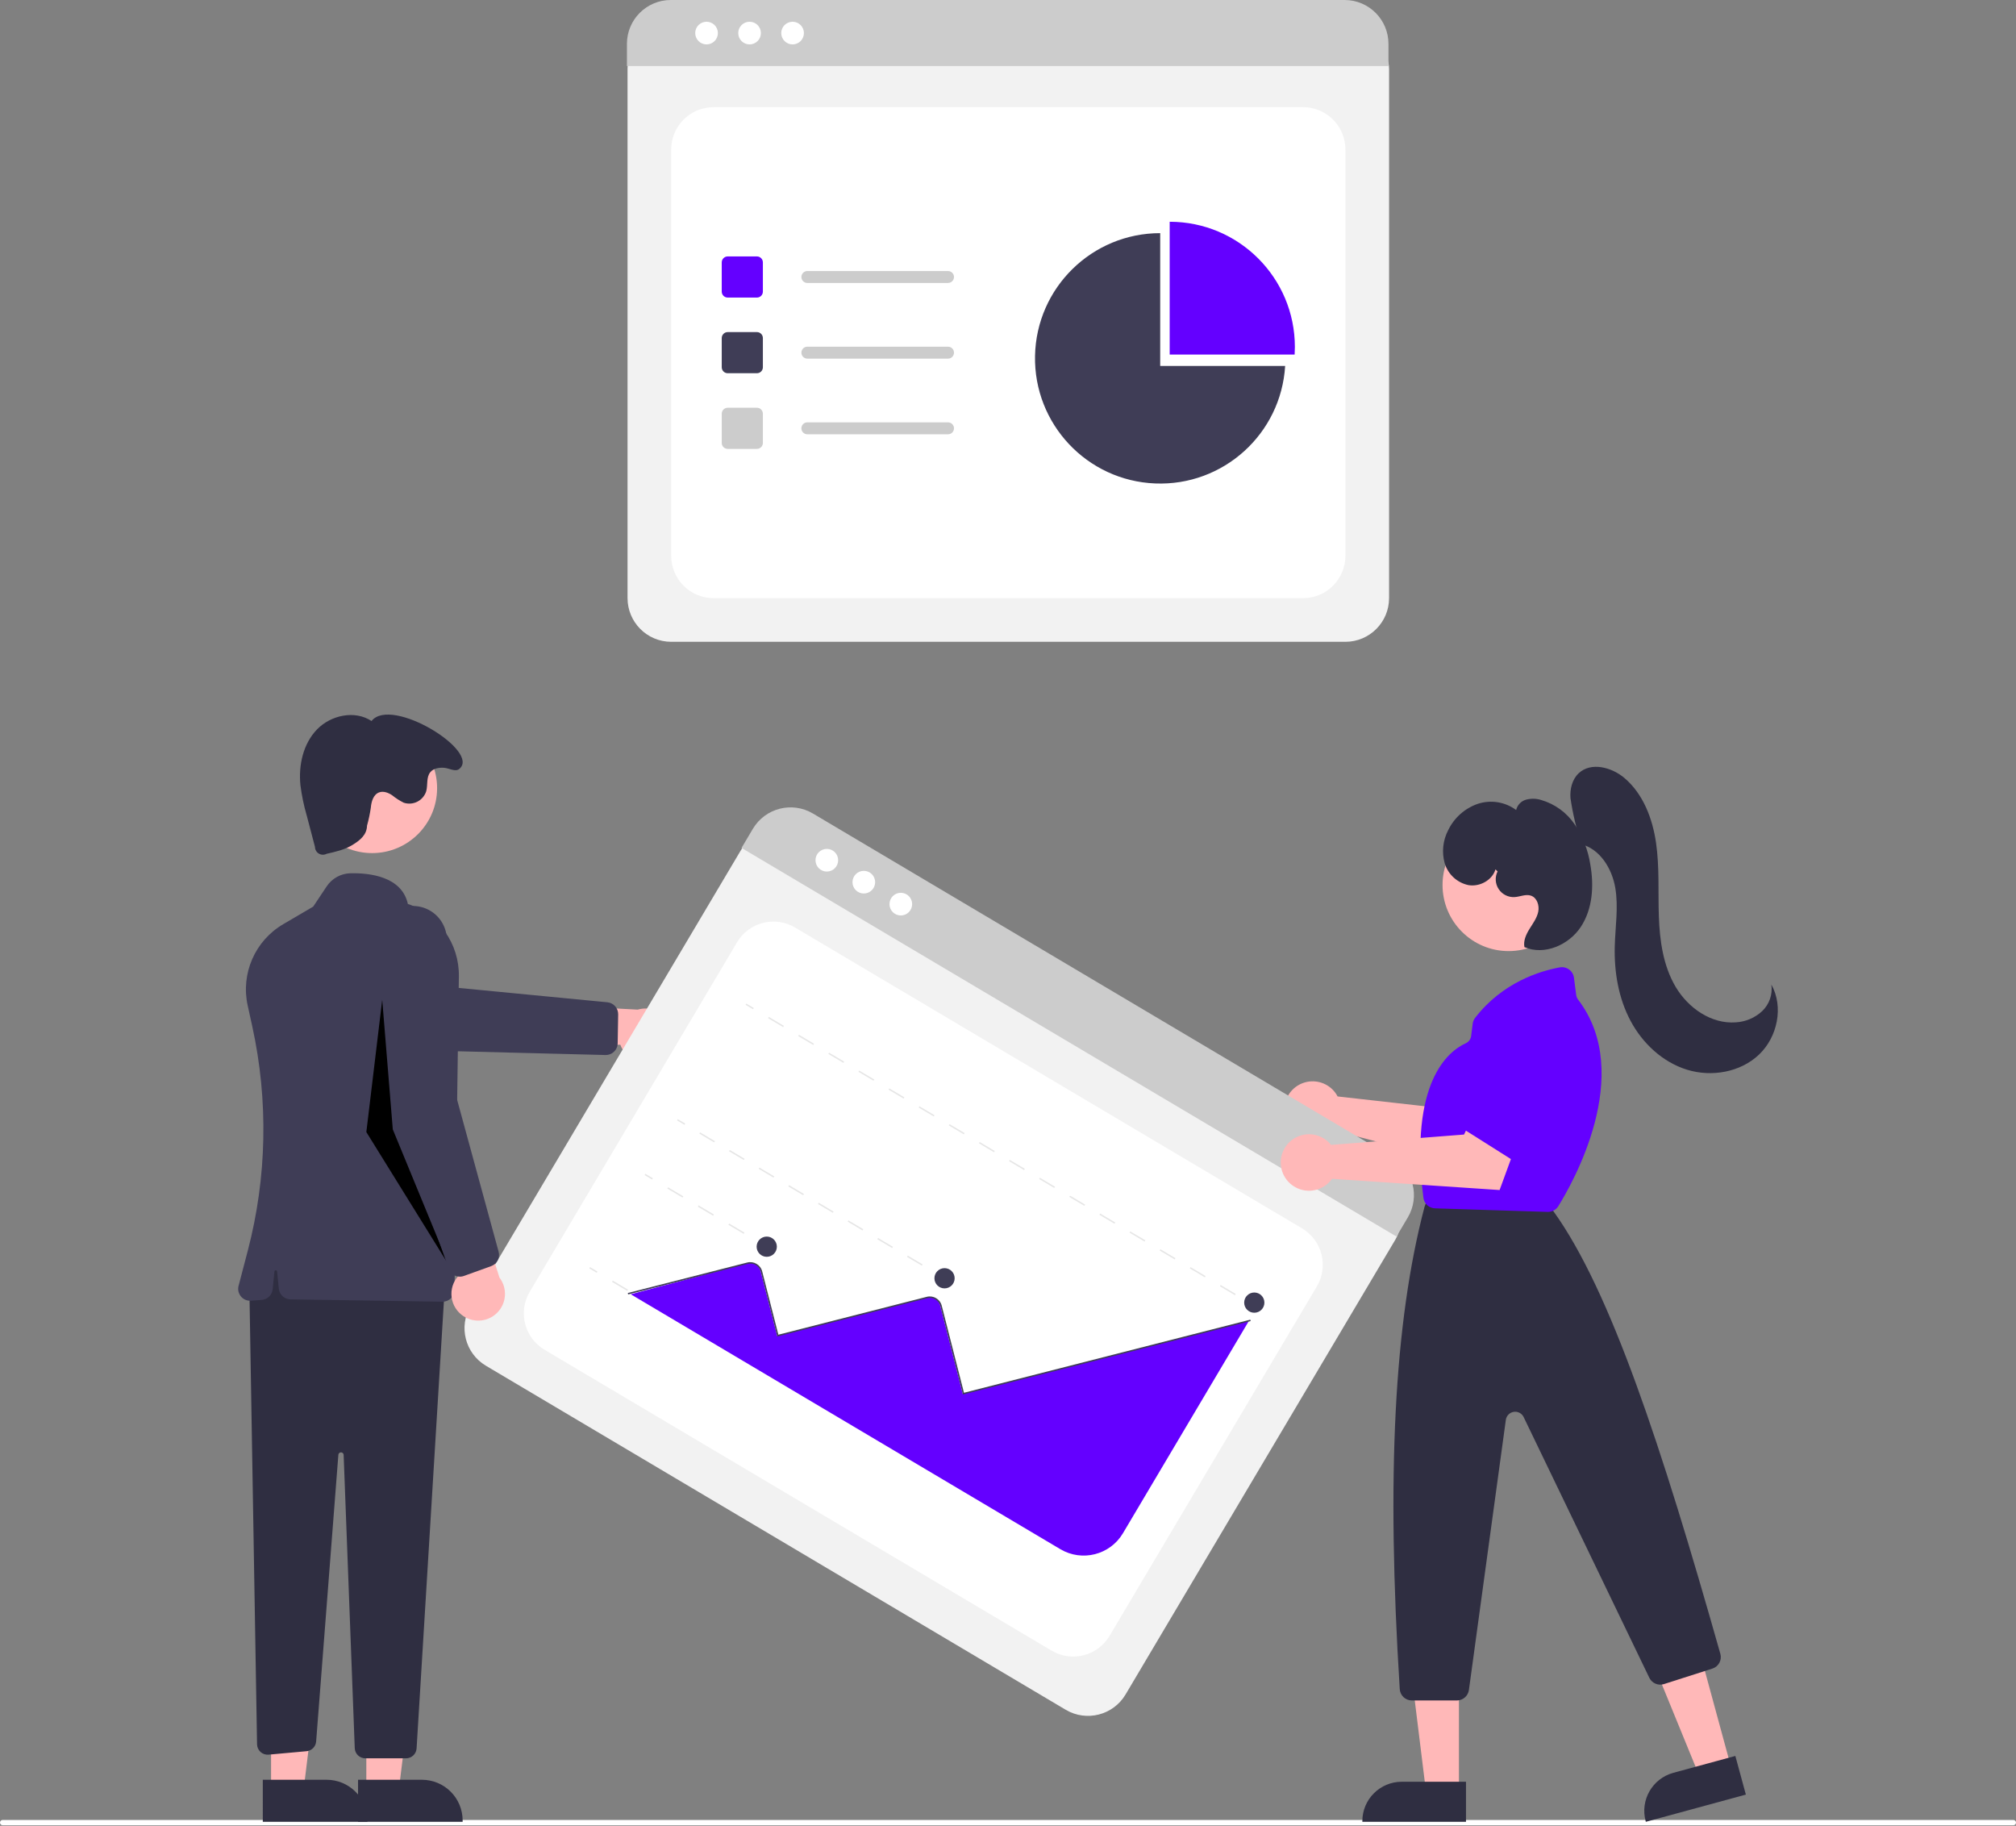 <?xml version="1.0" encoding="UTF-8"?>
<svg width="762px" height="690px" viewBox="0 0 762 690" xmlns="http://www.w3.org/2000/svg" xmlns:xlink="http://www.w3.org/1999/xlink" version="1.1">
 <rect x="0" y="0" width="762" height="690" fill="#808080" stroke="none"/>
 <!-- Generated by Pixelmator Pro 2.0.5 -->
 <path id="Trazado" d="M508.535 242.548 L253.697 242.548 C244.588 242.538 237.207 235.156 237.197 226.048 L237.197 25.894 C237.204 19.221 242.611 13.814 249.284 13.806 L512.738 13.806 C519.526 13.813 525.027 19.315 525.035 26.103 L525.035 226.048 C525.025 235.156 517.644 242.537 508.536 242.548 Z" fill="#f2f2f2" fill-opacity="1" stroke="none"/>
 <path id="Trazado-1" d="M269.697 226.048 L492.535 226.048 C496.779 226.048 500.848 224.362 503.849 221.362 506.849 218.361 508.535 214.291 508.535 210.048 L508.535 56.5 C508.535 52.257 506.849 48.187 503.849 45.186 500.848 42.186 496.779 40.5 492.535 40.5 L269.697 40.5 C265.453 40.5 261.383 42.186 258.383 45.186 255.382 48.187 253.697 52.257 253.697 56.5 L253.697 210.048 C253.697 214.291 255.382 218.361 258.383 221.362 261.383 224.362 265.453 226.048 269.697 226.048 Z" fill="#ffffff" fill-opacity="1" stroke="none"/>
 <path id="Trazado-2" d="M524.805 24.95 L236.965 24.95 236.965 16.55 C236.978 7.411 244.386 0.008 253.525 0 L508.245 0 C517.384 0.008 524.792 7.411 524.805 16.55 Z" fill="#cccccc" fill-opacity="1" stroke="none"/>
 <path id="Trazado-3" d="M271.344 12.5 C271.344 14.866 269.426 16.783 267.06 16.783 264.695 16.783 262.777 14.866 262.777 12.5 262.777 10.134 264.695 8.217 267.06 8.217 269.426 8.217 271.344 10.134 271.344 12.5 Z" fill="#ffffff" fill-opacity="1" stroke="none"/>
 <path id="Trazado-4" d="M287.603 12.5 C287.603 14.866 285.685 16.783 283.319 16.783 280.953 16.783 279.036 14.866 279.036 12.5 279.036 10.134 280.953 8.217 283.319 8.217 285.685 8.217 287.603 10.134 287.603 12.5 Z" fill="#ffffff" fill-opacity="1" stroke="none"/>
 <path id="Trazado-5" d="M303.861 12.5 C303.861 14.866 301.944 16.783 299.578 16.783 297.212 16.783 295.295 14.866 295.295 12.5 295.295 10.134 297.212 8.217 299.578 8.217 301.944 8.217 303.861 10.134 303.861 12.5 Z" fill="#ffffff" fill-opacity="1" stroke="none"/>
 <path id="Trazado-6" d="M286.095 112.456 L275.059 112.456 C273.813 112.455 272.803 111.445 272.801 110.199 L272.802 99.163 C272.803 97.917 273.813 96.907 275.059 96.905 L286.095 96.905 C287.341 96.907 288.351 97.917 288.352 99.163 L288.352 110.199 C288.351 111.445 287.341 112.455 286.095 112.456 Z" fill="#6400ff" fill-opacity="1" stroke="none"/>
 <path id="Trazado-7" d="M286.095 141.049 L275.059 141.049 C273.813 141.048 272.803 140.038 272.802 138.792 L272.802 127.756 C272.803 126.51 273.813 125.5 275.059 125.499 L286.095 125.499 C287.341 125.5 288.351 126.51 288.352 127.756 L288.352 138.792 C288.351 140.038 287.341 141.048 286.095 141.049 Z" fill="#3f3d56" fill-opacity="1" stroke="none"/>
 <path id="Trazado-8" d="M286.095 169.643 L275.059 169.643 C273.813 169.641 272.803 168.631 272.802 167.385 L272.802 156.349 C272.803 155.103 273.813 154.093 275.059 154.092 L286.095 154.092 C287.341 154.093 288.351 155.103 288.352 156.349 L288.352 167.385 C288.351 168.631 287.341 169.641 286.095 169.643 Z" fill="#cccccc" fill-opacity="1" stroke="none"/>
 <path id="Trazado-9" d="M358.331 106.938 L305.157 106.938 C303.913 106.935 302.906 105.925 302.906 104.681 302.906 103.436 303.913 102.427 305.157 102.423 L358.331 102.423 C359.138 102.421 359.886 102.851 360.29 103.55 360.695 104.25 360.695 105.112 360.29 105.811 359.886 106.51 359.138 106.94 358.331 106.938 Z" fill="#cccccc" fill-opacity="1" stroke="none"/>
 <path id="Trazado-10" d="M358.331 135.531 L305.157 135.531 C303.913 135.528 302.906 134.518 302.906 133.274 302.906 132.029 303.913 131.02 305.157 131.017 L358.331 131.017 C359.577 131.017 360.588 132.027 360.588 133.274 360.588 134.521 359.577 135.531 358.331 135.531 Z" fill="#cccccc" fill-opacity="1" stroke="none"/>
 <path id="Trazado-11" d="M358.331 164.125 L305.157 164.125 C303.91 164.125 302.9 163.114 302.9 161.867 302.9 160.621 303.91 159.61 305.157 159.61 L358.331 159.61 C359.577 159.61 360.588 160.621 360.588 161.867 360.588 163.114 359.577 164.125 358.331 164.125 Z" fill="#cccccc" fill-opacity="1" stroke="none"/>
 <path id="Trazado-12" d="M489.341 133.991 C489.398 133.042 489.43 132.086 489.43 131.123 489.43 104.99 468.245 83.805 442.112 83.805 L442.112 133.991 Z" fill="#6400ff" fill-opacity="1" stroke="none"/>
 <path id="Trazado-13" d="M438.528 138.292 L438.528 88.107 C412.767 88.106 391.739 108.712 391.218 134.467 390.696 160.222 410.873 181.662 436.613 182.704 462.352 183.745 484.195 164.005 485.756 138.292 Z" fill="#3f3d56" fill-opacity="1" stroke="none"/>
 <path id="Trazado-14" d="M761 689.787 L1 689.787 C0.448 689.787 0 689.34 0 688.787 0 688.235 0.448 687.787 1 687.787 L761 687.787 C761.552 687.787 762 688.235 762 688.787 762 689.34 761.552 689.787 761 689.787 Z" fill="#ffffff" fill-opacity="1" stroke="none"/>
 <path id="Trazado-15" d="M504.69 412.926 C505.024 413.379 505.321 413.857 505.58 414.357 L555.693 419.992 562.981 410.145 579.28 419.202 564.933 443.121 503.537 427.008 C500.339 430.084 495.571 430.859 491.562 428.955 487.554 427.052 485.142 422.867 485.504 418.444 485.866 414.021 488.926 410.284 493.191 409.058 497.455 407.831 502.034 409.371 504.69 412.926 Z" fill="#ffb8b8" fill-opacity="1" stroke="none"/>
 <path id="Trazado-16" d="M248.987 399.988 C246.422 401.496 243.32 401.79 240.516 400.791 237.713 399.792 235.496 397.603 234.462 394.813 L198.735 395.557 208.633 379.845 241.042 381.547 C245.953 380.088 251.179 382.534 253.206 387.238 255.233 391.943 253.42 397.42 248.987 399.988 Z" fill="#ffb8b8" fill-opacity="1" stroke="none"/>
 <path id="Trazado-17" d="M233.285 395.49 C232.702 397.437 230.888 398.753 228.857 398.703 L163.47 397.043 104.263 379.513 C99.829 378.2 96.445 374.602 95.409 370.095 94.372 365.588 95.843 360.873 99.258 357.755 102.672 354.637 107.502 353.599 111.896 355.04 L165.386 372.579 229.587 378.774 C231.918 379.01 233.683 380.987 233.655 383.33 L233.469 394.281 C233.463 394.69 233.401 395.097 233.285 395.49 Z" fill="#3f3d56" fill-opacity="1" stroke="none"/>
 <path id="Trazado-18" d="M138.461 676.601 L150.72 676.6 156.553 629.312 138.459 629.313 Z" fill="#ffb8b8" fill-opacity="1" stroke="none"/>
 <path id="Trazado-19" d="M135.333 672.598 L159.477 672.597 159.478 672.597 C163.559 672.597 167.473 674.218 170.358 677.103 173.244 679.989 174.865 683.902 174.865 687.983 L174.865 688.483 135.334 688.485 Z" fill="#2f2e41" fill-opacity="1" stroke="none"/>
 <path id="Trazado-20" d="M102.461 676.601 L114.72 676.6 120.553 629.312 102.459 629.313 Z" fill="#ffb8b8" fill-opacity="1" stroke="none"/>
 <path id="Trazado-21" d="M99.333 672.598 L123.477 672.597 123.478 672.597 C127.559 672.597 131.473 674.218 134.358 677.103 137.244 679.989 138.865 683.902 138.865 687.983 L138.865 688.483 99.334 688.485 Z" fill="#2f2e41" fill-opacity="1" stroke="none"/>
 <path id="Trazado-22" d="M94.233 485.493 L97.16 659.187 C97.179 660.299 97.66 661.353 98.487 662.096 99.315 662.839 100.414 663.204 101.522 663.103 L115.868 661.799 C117.811 661.622 119.343 660.069 119.494 658.124 L127.893 549.779 C127.934 549.251 128.38 548.846 128.91 548.857 129.439 548.867 129.869 549.289 129.889 549.818 L134.087 660.644 C134.169 662.793 135.934 664.493 138.084 664.493 L153.47 664.493 C155.584 664.493 157.333 662.847 157.462 660.737 L168.233 484.493 104.233 468.493 Z" fill="#2f2e41" fill-opacity="1" stroke="none"/>
 <path id="Trazado-23" d="M165.215 297.835 C165.215 311.4 154.219 322.396 140.654 322.396 127.09 322.396 116.093 311.4 116.093 297.835 116.093 284.271 127.09 273.274 140.654 273.274 154.219 273.274 165.215 284.271 165.215 297.835 Z" fill="#ffb8b8" fill-opacity="1" stroke="none"/>
 <path id="Trazado-24" d="M167.292 491.932 C167.268 491.932 167.244 491.931 167.22 491.931 L109.789 491.047 C107.504 491.013 105.608 489.27 105.381 486.996 L104.731 480.493 C104.705 480.237 104.49 480.043 104.233 480.043 103.976 480.043 103.761 480.237 103.735 480.493 L103.064 487.21 C102.849 489.38 101.106 491.083 98.931 491.248 L94.873 491.56 C93.421 491.672 92.005 491.075 91.073 489.957 90.14 488.84 89.805 487.34 90.175 485.932 L93.669 472.608 C100.901 444.916 101.482 415.907 95.367 387.948 L93.63 380.048 C90.944 367.94 96.389 355.484 107.101 349.232 L118.381 342.62 123.499 334.943 C125.509 331.936 128.86 330.098 132.476 330.02 139.616 329.864 151.863 331.172 154.164 341.611 165.862 345.608 173.65 356.691 173.446 369.052 L171.789 487.495 C171.754 489.954 169.751 491.93 167.292 491.932 Z" fill="#3f3d56" fill-opacity="1" stroke="none"/>
 <path id="Trazado-25" d="M138.733 311.993 C138.632 315.465 136.222 317.473 133.262 319.292 130.303 321.111 126.844 321.899 123.455 322.66 122.529 323.152 121.414 323.124 120.513 322.588 119.613 322.051 119.058 321.083 119.049 320.035 L115.941 308.212 C114.841 304.435 114.041 300.578 113.548 296.675 112.799 289.166 114.579 281.088 119.82 275.659 125.061 270.229 134.151 268.301 140.432 272.484 147.885 262.964 181.955 283.997 173.551 290.617 172.056 291.794 169.77 290.304 167.872 290.16 165.975 290.015 163.848 290.349 162.642 291.822 161.067 293.746 161.753 296.612 161.104 299.013 160.562 300.719 159.361 302.137 157.768 302.954 156.175 303.77 154.322 303.917 152.621 303.361 151.052 302.588 149.576 301.639 148.221 300.533 146.765 299.563 144.926 298.847 143.287 299.458 141.127 300.264 140.36 302.909 140.165 305.206 139.836 307.497 139.357 309.764 138.733 311.993 Z" fill="#2f2e41" fill-opacity="1" stroke="none"/>
 <path id="Trazado-26" d="M144.469 377.819 L148.469 426.819 169.469 477.819 138.469 427.819 Z" fill="#000000" fill-opacity="1" stroke="none"/>
 <path id="Trazado-27" d="M402.819 646.146 L183.649 516.12 C175.82 511.464 173.238 501.349 177.877 493.51 L280.002 321.371 C283.413 315.635 290.823 313.744 296.566 317.142 L523.145 451.564 C528.98 455.034 530.904 462.573 527.447 468.415 L425.428 640.375 C420.772 648.203 410.658 650.785 402.819 646.146 Z" fill="#f2f2f2" fill-opacity="1" stroke="none"/>
 <path id="Trazado-28" d="M205.828 510.093 L397.477 623.792 C405.077 628.301 414.893 625.795 419.402 618.195 L497.747 486.138 C502.255 478.539 499.749 468.723 492.15 464.214 L300.5 350.515 C292.901 346.006 283.085 348.512 278.576 356.112 L200.231 488.169 C195.722 495.768 198.228 505.584 205.828 510.093 Z" fill="#ffffff" fill-opacity="1" stroke="none"/>
 <path id="Trazado-29" d="M527.837 467.306 L280.284 320.441 284.57 313.216 C289.244 305.363 299.393 302.776 307.257 307.432 L526.326 437.398 C534.181 442.068 536.775 452.215 532.124 460.081 Z" fill="#cccccc" fill-opacity="1" stroke="none"/>
 <path id="Trazado-30" d="M316.803 325.089 C316.803 327.454 314.885 329.372 312.52 329.372 310.154 329.372 308.236 327.454 308.236 325.089 308.236 322.723 310.154 320.805 312.52 320.805 314.885 320.805 316.803 322.723 316.803 325.089 Z" fill="#ffffff" fill-opacity="1" stroke="none"/>
 <path id="Trazado-31" d="M330.786 333.384 C330.786 335.75 328.869 337.668 326.503 337.668 324.137 337.668 322.219 335.75 322.219 333.384 322.219 331.019 324.137 329.101 326.503 329.101 328.869 329.101 330.786 331.019 330.786 333.384 Z" fill="#ffffff" fill-opacity="1" stroke="none"/>
 <path id="Trazado-32" d="M344.769 341.68 C344.769 344.046 342.852 345.964 340.486 345.964 338.12 345.964 336.203 344.046 336.203 341.68 336.203 339.315 338.12 337.397 340.486 337.397 342.852 337.397 344.769 339.315 344.769 341.68 Z" fill="#ffffff" fill-opacity="1" stroke="none"/>
 <path id="Trazado-33" d="M472.478 492.846 L472.757 492.376 475.574 494.048 475.296 494.518 Z" fill="#e6e6e6" fill-opacity="1" stroke="none"/>
 <path id="Trazado-34" d="M466.786 489.469 L461.094 486.092 461.372 485.622 467.065 488.999 Z M455.402 482.715 L449.709 479.338 449.988 478.868 455.68 482.245 Z M444.017 475.961 L438.325 472.584 438.604 472.114 444.296 475.491 Z M432.633 469.207 L426.941 465.83 427.219 465.36 432.911 468.737 Z M421.248 462.453 L415.556 459.076 415.835 458.606 421.527 461.983 Z M409.864 455.699 L404.172 452.322 404.45 451.852 410.143 455.229 Z M398.479 448.945 L392.787 445.568 393.066 445.098 398.758 448.475 Z M387.095 442.191 L381.403 438.814 381.681 438.344 387.374 441.721 Z M375.711 435.437 L370.018 432.06 370.297 431.59 375.989 434.967 Z M364.326 428.683 L358.634 425.306 358.913 424.836 364.605 428.213 Z M352.942 421.929 L347.25 418.552 347.528 418.082 353.22 421.459 Z M341.557 415.175 L335.865 411.798 336.144 411.328 341.836 414.705 Z M330.173 408.421 L324.481 405.044 324.759 404.574 330.452 407.951 Z M318.788 401.667 L313.096 398.29 313.375 397.82 319.067 401.197 Z M307.404 394.913 L301.712 391.536 301.99 391.066 307.683 394.443 Z M296.02 388.159 L290.327 384.782 290.606 384.312 296.298 387.689 Z" fill="#e6e6e6" fill-opacity="1" stroke="none"/>
 <path id="Trazado-35" d="M281.818 379.733 L282.096 379.264 284.914 380.935 284.635 381.405 Z" fill="#e6e6e6" fill-opacity="1" stroke="none"/>
 <path id="Trazado-36" d="M354.055 481.635 L354.334 481.165 357.152 482.837 356.873 483.306 Z" fill="#e6e6e6" fill-opacity="1" stroke="none"/>
 <path id="Trazado-37" d="M348.448 478.308 L342.84 474.981 343.119 474.511 348.726 477.838 Z M337.232 471.654 L331.625 468.327 331.903 467.858 337.511 471.185 Z M326.017 465 L320.409 461.674 320.688 461.204 326.296 464.531 Z M314.802 458.347 L309.194 455.02 309.473 454.55 315.08 457.877 Z M303.586 451.693 L297.979 448.366 298.257 447.897 303.865 451.223 Z M292.371 445.039 L286.763 441.712 287.042 441.243 292.65 444.57 Z M281.156 438.386 L275.548 435.059 275.827 434.589 281.434 437.916 Z M269.94 431.732 L264.333 428.405 264.611 427.935 270.219 431.262 Z" fill="#e6e6e6" fill-opacity="1" stroke="none"/>
 <path id="Trazado-38" d="M255.907 423.407 L256.186 422.937 259.004 424.609 258.725 425.078 Z" fill="#e6e6e6" fill-opacity="1" stroke="none"/>
 <path id="Trazado-39" d="M286.853 469.701 L287.131 469.231 289.949 470.903 289.671 471.373 Z" fill="#e6e6e6" fill-opacity="1" stroke="none"/>
 <path id="Trazado-40" d="M281.083 466.278 L275.314 462.855 275.593 462.386 281.362 465.808 Z M269.544 459.432 L263.775 456.01 264.054 455.54 269.823 458.963 Z M258.006 452.587 L252.236 449.164 252.515 448.694 258.284 452.117 Z" fill="#e6e6e6" fill-opacity="1" stroke="none"/>
 <path id="Trazado-41" d="M243.649 444.069 L243.928 443.6 246.745 445.271 246.467 445.741 Z" fill="#e6e6e6" fill-opacity="1" stroke="none"/>
 <path id="Trazado-42" d="M265.933 504.962 L266.212 504.493 269.03 506.164 268.751 506.634 Z" fill="#e6e6e6" fill-opacity="1" stroke="none"/>
 <path id="Trazado-43" d="M260.164 501.54 L254.394 498.117 254.673 497.647 260.443 501.07 Z M248.625 494.694 L242.855 491.271 243.134 490.802 248.904 494.224 Z M237.086 487.848 L231.317 484.425 231.595 483.956 237.365 487.379 Z" fill="#e6e6e6" fill-opacity="1" stroke="none"/>
 <path id="Trazado-44" d="M222.729 479.331 L223.008 478.861 225.826 480.533 225.547 481.003 Z" fill="#e6e6e6" fill-opacity="1" stroke="none"/>
 <path id="Trazado-45" d="M238.402 489.116 L400.811 585.468 C409.005 590.317 419.576 587.618 424.443 579.436 L471.896 499.449 471.57 499.268 363.905 526.749 355.376 493.356 C355.06 492.104 354.177 491.073 352.989 490.569 352.092 490.208 351.102 490.152 350.171 490.411 L293.749 504.81 287.513 480.395 C287.241 479.331 286.558 478.418 285.614 477.858 284.669 477.297 283.54 477.135 282.476 477.407 282.095 477.508 245.381 487.236 238.402 489.116 Z" fill="#6400ff" fill-opacity="1" stroke="none"/>
 <path id="Trazado-46" d="M237.431 489.174 L237.296 488.645 282.445 477.119 C284.928 476.488 287.454 477.987 288.09 480.468 L294.2 504.403 350.308 490.08 C352.792 489.449 355.317 490.947 355.953 493.429 L364.356 526.343 472.582 498.714 472.717 499.243 363.962 527.007 355.424 493.564 C355.156 492.512 354.48 491.609 353.546 491.055 352.612 490.501 351.496 490.34 350.443 490.609 L293.806 505.068 287.561 480.603 C286.999 478.414 284.771 477.092 282.58 477.648 Z" fill="#3f3d56" fill-opacity="1" stroke="none"/>
 <path id="Trazado-47" d="M293.632 471.138 C293.632 473.249 291.921 474.96 289.81 474.96 287.699 474.96 285.988 473.249 285.988 471.138 285.988 469.027 287.699 467.315 289.81 467.315 291.921 467.315 293.632 469.027 293.632 471.138 Z" fill="#3f3d56" fill-opacity="1" stroke="none"/>
 <path id="Trazado-48" d="M360.835 483.072 C360.835 485.182 359.123 486.894 357.012 486.894 354.901 486.894 353.19 485.182 353.19 483.072 353.19 480.961 354.901 479.249 357.012 479.249 359.123 479.249 360.835 480.961 360.835 483.072 Z" fill="#3f3d56" fill-opacity="1" stroke="none"/>
 <path id="Trazado-49" d="M477.914 492.276 C477.914 494.387 476.203 496.099 474.092 496.099 471.981 496.099 470.269 494.387 470.269 492.276 470.269 490.165 471.981 488.454 474.092 488.454 476.203 488.454 477.914 490.165 477.914 492.276 Z" fill="#3f3d56" fill-opacity="1" stroke="none"/>
 <path id="Trazado-50" d="M174.379 496.811 C172.059 494.948 170.683 492.152 170.622 489.177 170.56 486.202 171.82 483.352 174.062 481.395 L160.683 448.259 178.886 451.935 188.799 482.838 C191.906 486.911 191.475 492.664 187.796 496.229 184.117 499.794 178.353 500.044 174.379 496.811 Z" fill="#ffb8b8" fill-opacity="1" stroke="none"/>
 <path id="Trazado-51" d="M174.158 482.454 C172.131 482.6 170.257 481.372 169.582 479.455 L147.924 417.737 143.296 356.163 C142.948 351.552 145.111 347.111 148.956 344.541 152.802 341.972 157.733 341.673 161.86 343.759 165.987 345.845 168.671 349.992 168.884 354.612 L171.475 410.844 188.472 473.064 C189.079 475.327 187.857 477.678 185.657 478.483 L175.354 482.197 C174.968 482.337 174.566 482.423 174.158 482.454 Z" fill="#3f3d56" fill-opacity="1" stroke="none"/>
 <path id="Trazado-52" d="M575.719 427.768 C575.315 427.591 574.939 427.356 574.603 427.072 L554.462 410.105 C553.483 409.281 552.894 408.084 552.838 406.805 552.782 405.527 553.264 404.283 554.168 403.377 L572.444 385.024 C574.031 383.418 576.554 383.217 578.375 384.552 L592.196 394.589 C593.976 395.882 594.584 398.258 593.644 400.247 L581.688 425.528 C580.629 427.764 577.987 428.756 575.719 427.768 Z" fill="#6400ff" fill-opacity="1" stroke="none"/>
 <path id="Trazado-53" d="M654.276 667.73 L642.247 671.003 623.898 626.162 641.652 621.332 Z" fill="#ffb8b8" fill-opacity="1" stroke="none"/>
 <path id="Trazado-54" d="M632.478 669.969 L655.919 663.592 655.919 663.592 659.893 678.198 659.893 678.198 622.087 688.485 622.087 688.485 622.021 688.242 C619.863 680.309 624.544 672.128 632.478 669.969 Z" fill="#2f2e41" fill-opacity="1" stroke="none"/>
 <path id="Trazado-55" d="M551.441 676.909 L538.975 676.908 533.044 628.823 551.444 628.824 Z" fill="#ffb8b8" fill-opacity="1" stroke="none"/>
 <path id="Trazado-56" d="M529.819 673.346 L554.113 673.346 554.113 673.346 554.113 688.484 554.113 688.484 514.933 688.484 514.933 688.484 514.933 688.233 C514.933 680.011 521.598 673.346 529.819 673.346 Z" fill="#2f2e41" fill-opacity="1" stroke="none"/>
 <path id="Trazado-57" d="M595.196 334.453 C595.196 348.246 584.014 359.428 570.221 359.428 556.428 359.428 545.246 348.246 545.246 334.453 545.246 320.659 556.428 309.478 570.221 309.478 584.014 309.478 595.196 320.659 595.196 334.453 Z" fill="#ffb8b8" fill-opacity="1" stroke="none"/>
 <path id="Trazado-58" d="M550.678 642.624 L533.642 642.624 C531.225 642.62 529.226 640.742 529.071 638.331 523.994 557.632 526.964 499.745 538.415 456.158 538.465 455.967 538.527 455.78 538.601 455.597 L539.513 453.316 C540.203 451.574 541.889 450.433 543.762 450.439 L578.795 450.439 C580.131 450.438 581.4 451.022 582.269 452.037 L587.027 457.589 C587.12 457.697 587.207 457.807 587.291 457.923 608.747 487.845 627.976 546.343 650.246 624.97 650.93 627.347 649.596 629.835 647.238 630.58 L628.93 636.439 C626.757 637.123 624.412 636.114 623.413 634.068 L575.903 535.527 C575.221 534.113 573.693 533.313 572.142 533.558 570.591 533.803 569.384 535.035 569.171 536.591 L555.212 638.668 C554.895 640.931 552.963 642.617 550.678 642.624 Z" fill="#2f2e41" fill-opacity="1" stroke="none"/>
 <path id="Trazado-59" d="M585.107 457.995 C585.059 457.995 585.011 457.994 584.963 457.993 L542.409 456.649 C540.148 456.586 538.275 454.875 538.008 452.629 532.613 408.963 547.408 397.266 554.019 394.264 555.142 393.757 555.919 392.698 556.065 391.474 L556.637 386.898 C556.734 386.089 557.047 385.322 557.541 384.675 567.906 371.247 582.06 366.948 589.575 365.58 590.806 365.359 592.075 365.652 593.084 366.392 594.093 367.132 594.755 368.254 594.914 369.495 L595.771 376.067 C595.859 376.693 596.109 377.286 596.497 377.787 618.114 406.047 594.031 447.774 588.984 455.851 588.146 457.184 586.682 457.994 585.107 457.995 Z" fill="#6400ff" fill-opacity="1" stroke="none"/>
 <path id="Trazado-60" d="M597.7 318.92 C595.845 313.297 594.476 307.525 593.607 301.668 593.334 298.258 594.208 294.589 596.691 292.236 601.339 287.832 609.235 289.93 614.095 294.097 621.119 300.119 624.623 309.375 625.947 318.532 627.271 327.69 626.688 337.002 627.007 346.249 627.325 355.496 628.648 365.004 633.362 372.966 638.077 380.927 646.825 387.039 656.053 386.361 659.778 386.16 663.314 384.661 666.049 382.125 668.773 379.533 670.071 375.781 669.53 372.06 674.247 380.505 671.856 391.951 664.821 398.59 657.786 405.229 646.965 407.106 637.717 404.272 628.468 401.437 620.856 394.329 616.31 385.791 611.763 377.253 610.097 367.391 610.339 357.72 610.524 350.295 611.786 342.808 610.531 335.487 609.276 328.165 604.694 320.731 597.469 319.007 Z" fill="#2f2e41" fill-opacity="1" stroke="none"/>
 <path id="Trazado-61" d="M565.253 328.546 C564.021 332.661 559.309 335.199 555.07 334.503 550.771 333.608 547.31 330.427 546.058 326.218 544.893 322.032 545.37 317.56 547.391 313.714 549.639 309.059 553.647 305.489 558.531 303.791 563.466 302.156 568.888 303.022 573.068 306.114 573.515 304.232 574.943 302.737 576.804 302.207 578.644 301.711 580.586 301.74 582.41 302.29 587.668 303.788 592.223 307.102 595.267 311.643 598.273 316.17 600.26 321.294 601.094 326.664 602.529 334.715 602 343.514 597.478 350.329 592.955 357.143 583.704 361.167 576.198 357.918 575.73 355.526 576.839 353.117 578.121 351.043 579.404 348.97 580.924 346.951 581.417 344.563 581.91 342.175 580.965 339.255 578.656 338.474 576.685 337.808 574.585 338.887 572.509 339.017 570.11 339.168 567.812 338.029 566.48 336.028 565.148 334.027 564.983 331.467 566.048 329.312 Z" fill="#2f2e41" fill-opacity="1" stroke="none"/>
 <path id="Trazado-62" d="M501.956 431.433 C502.369 431.815 502.751 432.229 503.099 432.671 L553.376 428.758 558.678 417.714 576.392 423.536 566.811 449.731 503.478 445.481 C500.917 449.104 496.38 450.764 492.085 449.65 487.79 448.536 484.632 444.881 484.154 440.469 483.675 436.058 485.977 431.811 489.933 429.802 493.89 427.794 498.677 428.443 501.956 431.433 Z" fill="#ffb8b8" fill-opacity="1" stroke="none"/>
 <path id="Trazado-63" d="M576.119 440.984 C575.695 440.863 575.291 440.682 574.918 440.446 L552.653 426.383 C551.571 425.699 550.825 424.594 550.595 423.335 550.366 422.076 550.674 420.778 551.445 419.757 L567.05 399.085 C568.403 397.278 570.876 396.735 572.861 397.809 L587.921 405.869 C589.86 406.907 590.787 409.178 590.127 411.277 L581.727 437.952 C580.983 440.311 578.501 441.654 576.119 440.984 Z" fill="#6400ff" fill-opacity="1" stroke="none"/>
</svg>
